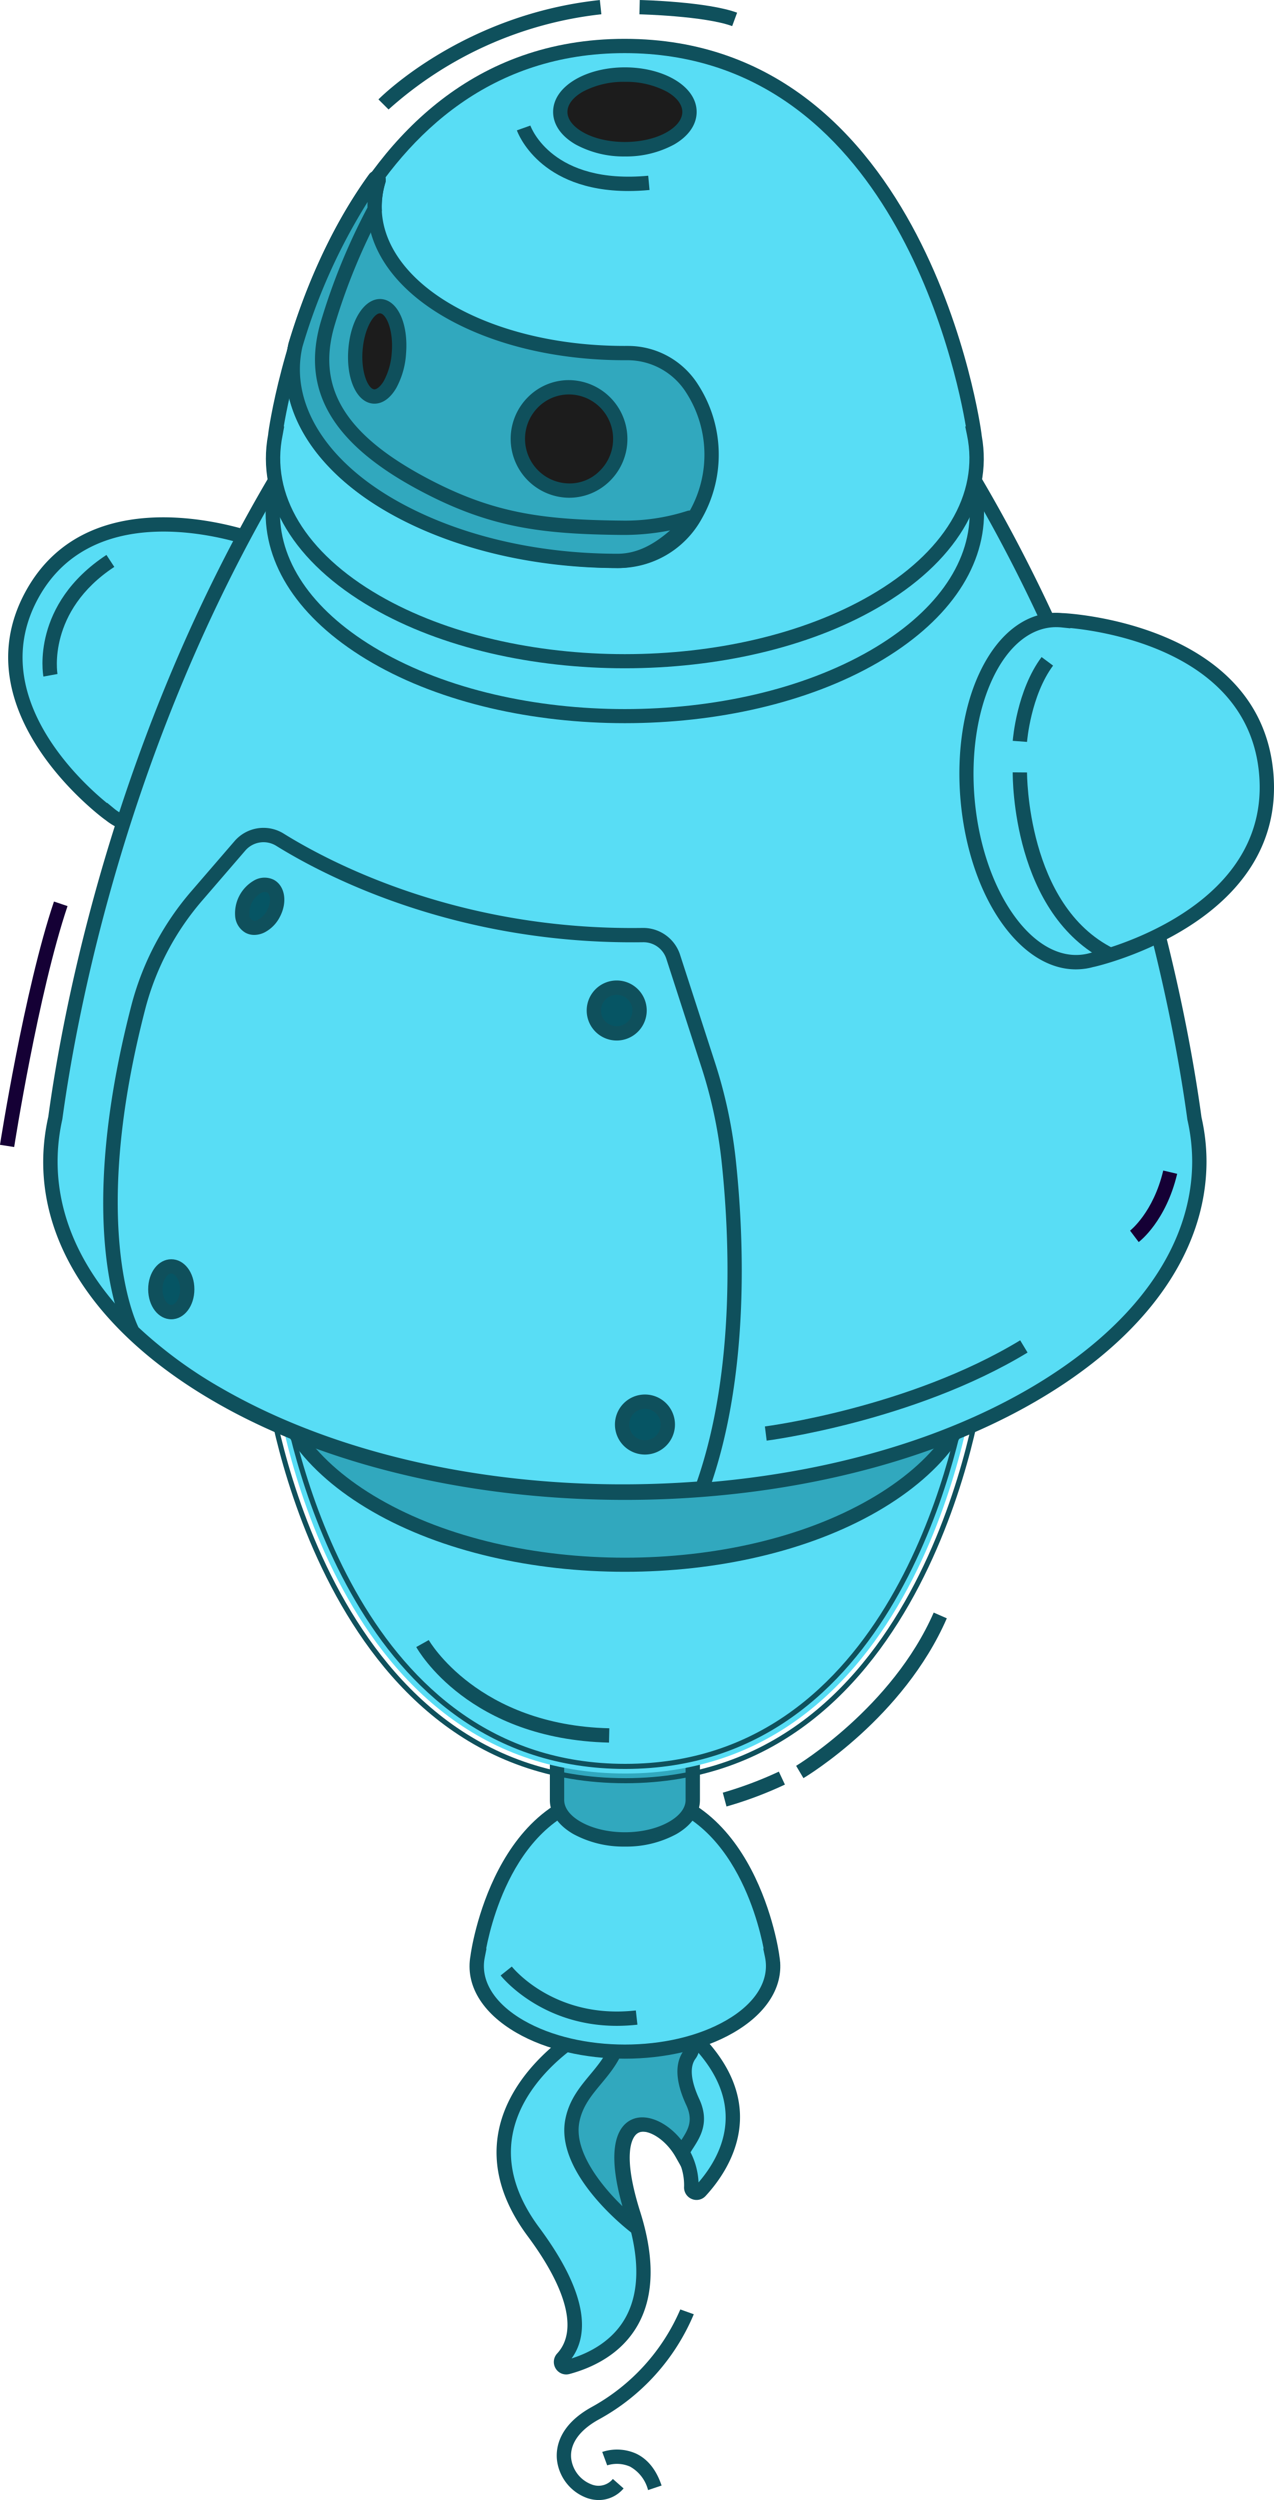 <svg id="content" xmlns="http://www.w3.org/2000/svg" width="251.378" height="493.114" viewBox="0 0 251.378 493.114">
  <g id="Group_359" data-name="Group 359" transform="translate(0 0)">
    <g id="Group_341" data-name="Group 341" transform="translate(1.612 7.656)">
      <g id="Group_318" data-name="Group 318" transform="translate(96.365 384.309)">
        <path id="Path_450" data-name="Path 450" d="M273.763,153.634a1.009,1.009,0,0,1-.444.614c-3.086,1.96-24.935,16.923-8.823,38.62,10.776,14.516,8.768,21.636,5.723,24.935a1.047,1.047,0,0,0,1.021,1.736c7.47-2.011,19.8-8.622,12.98-30.2-8.731-27.617,12.193-17.557,11.41-5.32a1.048,1.048,0,0,0,1.807.807c4.584-4.964,12.562-17.055-1.78-30.791C278.537,137.637,274.373,151.094,273.763,153.634Z" transform="translate(-257.216 -144.614)" fill="#58ddf5"/>
        <path id="Path_451" data-name="Path 451" d="M271.958,221.987a2.429,2.429,0,0,1-2.085-1.18,2.465,2.465,0,0,1,.3-2.96c4.062-4.4,1.994-12.62-5.822-23.141-5.086-6.853-7.026-13.756-5.771-20.52,2.085-11.237,12.427-18.489,14.841-20.046.448-1.77,2.123-6.822,6.771-8.192,4.571-1.35,10.443,1.366,17.431,8.06,15.383,14.736,6.419,27.827,1.841,32.771a2.426,2.426,0,0,1-2.757.59,2.458,2.458,0,0,1-1.492-2.445,11.429,11.429,0,0,0-5.883-10.264c-.841-.42-2.424-1-3.5-.088-.76.651-2.96,3.675.726,15.336,2.852,9.026,2.733,16.472-.366,22.131-3.292,6.015-9.209,8.68-13.593,9.86A2.5,2.5,0,0,1,271.958,221.987Zm10.637-73.551a5.711,5.711,0,0,0-1.6.22c-3.347.987-4.564,5.072-4.862,6.3v0a2.383,2.383,0,0,1-1.058,1.475c-1.953,1.241-11.8,7.948-13.709,18.262-1.109,5.961.661,12.128,5.262,18.32,10.342,13.932,9.44,21.66,6.388,25.817,3.679-1.173,8.161-3.513,10.7-8.158,2.709-4.954,2.763-11.657.153-19.92-3.747-11.861-2-16.519.132-18.333,1.689-1.441,4.093-1.543,6.6-.295a14.386,14.386,0,0,1,7.463,11.986c4.835-5.6,10.118-16.089-2.39-28.068C290.434,151.033,285.962,148.436,282.595,148.436Z" transform="translate(-258.212 -145.611)" fill="#0f505c"/>
      </g>
      <g id="Group_319" data-name="Group 319" transform="translate(109.724 384.31)">
        <path id="Path_452" data-name="Path 452" d="M286.507,167.273c-2.34-5.055-1.729-7.849-.617-9.365a2.674,2.674,0,0,0-.59-3.808c-4.615-3.214-11.722-8.087-13.424-8.073,3.15,14.478-7.405,15.855-9.138,24.952-1.855,9.738,12.139,20.754,12.539,20.961-.22-.858-.427-1.7-.719-2.607-7.036-22.27,5.2-20.039,9.8-11.928C285.575,174.722,288.813,172.237,286.507,167.273Z" transform="translate(-261.154 -144.617)" fill="#31a8be"/>
        <path id="Path_453" data-name="Path 453" d="M278.438,195.624l-2.8-1.427c-.159-.085-15.377-11.5-13.285-22.487.732-3.838,2.852-6.391,4.9-8.856,3.106-3.737,6.042-7.266,4.242-15.529l-.366-1.7,1.736-.017h.017c1.444,0,4.255,1.38,14.227,8.328a4.031,4.031,0,0,1,1.682,2.655,4.132,4.132,0,0,1-.763,3.147c-1.166,1.594-.905,4.337.763,7.931h0c2.092,4.523.2,7.473-1.173,9.626a14.832,14.832,0,0,0-.98,1.689l-1.146,2.523-1.363-2.414c-2.112-3.709-5.676-5.615-7.456-4.835-1.912.831-2.994,5.425.237,15.641.237.749.42,1.458.6,2.163Zm-3.75-46.4c.99,7.914-2.316,11.895-5.262,15.438-1.909,2.292-3.709,4.459-4.3,7.582-1.119,5.873,4.533,12.7,8.507,16.557-3.57-12.556-.39-16.126,1.912-17.126,2.875-1.261,6.91.542,9.718,4.076,1.3-2.028,2.4-3.781.966-6.887-2.16-4.649-2.319-8.283-.478-10.789a1.339,1.339,0,0,0,.254-1.01,1.191,1.191,0,0,0-.512-.8C279.709,152.226,276.471,150.185,274.688,149.219Z" transform="translate(-262.152 -145.611)" fill="#0f505c"/>
      </g>
      <g id="Group_320" data-name="Group 320" transform="translate(0 94.381)">
        <path id="Path_454" data-name="Path 454" d="M277.869,63.826l.014-.02S245.99,51.439,233.451,74.537,248.7,117.622,248.7,117.622l.007-.017c4.089,3.455,10.277,3.5,17.133-.705C277.7,109.627,287,92.463,286.631,78.565,286.41,70.526,283,65.365,277.869,63.826Z" transform="translate(-228.81 -59.158)" fill="#58ddf5"/>
        <path id="Path_455" data-name="Path 455" d="M256.824,122.508a12.176,12.176,0,0,1-7.8-2.679l-.166-.115c-.288-.207-28.651-20.992-15.668-44.906s45.849-11.5,46.181-11.372l.231.092a11.629,11.629,0,0,1,1.146.444l.166.064-.007.01c4.981,2.312,7.907,7.822,8.114,15.424.383,14.329-9.246,32.083-21.456,39.579A20.9,20.9,0,0,1,256.824,122.508Zm-7.51-6.1,1.292,1.068c3.777,3.194,9.419,2.889,15.478-.831,11.45-7.025,20.473-23.667,20.114-37.094-.193-7.11-3.018-12-7.751-13.427l-1.719-.512.044-.075c-6.446-2.038-30.855-8.246-41.1,10.623-10.311,18.995,8.494,36.135,13.607,40.3Z" transform="translate(-229.791 -60.103)" fill="#0f505c"/>
      </g>
      <g id="Group_321" data-name="Group 321" transform="translate(91.03 344.469)">
        <path id="Path_456" data-name="Path 456" d="M315.323,166.489h.02s-4.1-32.2-29.045-32.211-29.048,32.211-29.048,32.211h.017c-1.034,4.971,1.729,10.155,8.338,13.97,11.43,6.6,29.953,6.6,41.383,0C313.6,176.645,316.361,171.46,315.323,166.489Z" transform="translate(-255.638 -132.864)" fill="#58ddf5"/>
        <path id="Path_457" data-name="Path 457" d="M287.3,187.793c-7.751,0-15.5-1.705-21.4-5.113-6.822-3.937-10.111-9.457-9.07-15.183l.024-.19c.041-.332,4.56-33.446,30.431-33.446h.017c25.881.017,30.4,33.113,30.445,33.446l.034.261c.064.37.112.743.139,1.112l.031.22h-.01c.305,5.218-2.98,10.165-9.243,13.78C302.8,186.088,295.05,187.793,287.3,187.793Zm-27.376-21.717h.068l-.339,1.7c-.946,4.564,1.841,9.1,7.656,12.461,11.02,6.358,28.95,6.364,39.973,0,5.818-3.357,8.609-7.9,7.663-12.461l-.356-1.7h.085c-1.227-6.334-7.093-29.38-27.373-29.39h-.017C266.982,136.685,261.144,159.742,259.923,166.076Z" transform="translate(-256.638 -133.861)" fill="#0f505c"/>
      </g>
      <g id="Group_322" data-name="Group 322" transform="translate(106.882 296.271)">
        <path id="Path_458" data-name="Path 458" d="M261.732,120.2v49.463c-.047,2.017,1.258,4.042,3.92,5.578,5.232,3.021,13.709,3.021,18.94,0,2.614-1.509,3.92-3.486,3.92-5.466h0V120.065Z" transform="translate(-260.316 -118.644)" fill="#31a8be"/>
        <path id="Path_459" data-name="Path 459" d="M276.119,179.939a20.682,20.682,0,0,1-10.175-2.472c-3.048-1.76-4.686-4.187-4.628-6.836V119.8l29.611-.153v51.132c0,2.594-1.644,4.967-4.628,6.69A20.7,20.7,0,0,1,276.119,179.939Zm-11.976-57.333v48.063c-.037,1.6,1.1,3.136,3.214,4.357,4.835,2.784,12.691,2.787,17.523,0,2.075-1.2,3.218-2.709,3.218-4.249V122.484Z" transform="translate(-261.314 -119.646)" fill="#0f505c"/>
      </g>
      <g id="Group_325" data-name="Group 325" transform="translate(50.798 219.411)">
        <g id="Group_323" data-name="Group 323" transform="translate(0.047 0.004)">
          <path id="Path_460" data-name="Path 460" d="M245.716,142.418h-.037s9.874,76.412,69.078,76.338,68.811-76.582,68.811-76.582h-.044c2.438-11.806-4.14-24.1-19.842-33.134-27.156-15.611-71.137-15.533-98.235.18C249.778,118.3,243.241,130.621,245.716,142.418Z" transform="translate(-243.783 -96.013)" fill="#58ddf5"/>
          <path id="Path_461" data-name="Path 461" d="M315.68,221.135c-59.69.007-70.3-76.792-70.4-77.565l-.081-.61c-2.3-12.715,5.144-25.067,20.544-34,27.454-15.906,72.15-15.987,99.645-.176,15.519,8.924,23.009,21.341,20.626,34.137l-.041.4c-.095.776-10.45,77.742-70.208,77.816ZM248.31,144.7c1.794,10.572,14.709,73.615,67.369,73.615h.081c52.6-.064,65.356-62.884,67.163-73.757h-.085l.312-1.7c2.411-11.7-4.574-23.23-19.171-31.618-26.715-15.367-70.153-15.292-96.821.17-14.563,8.443-21.51,19.991-19.052,31.689l.329,1.594Z" transform="translate(-244.787 -96.979)" fill="none" stroke="#0f505c" stroke-width="1"/>
        </g>
        <g id="Group_324" data-name="Group 324" transform="translate(0 0)">
          <path id="Path_462" data-name="Path 462" d="M363.767,109.13c27.126,15.662,27.126,41.054,0,56.713s-71.106,15.662-98.235,0-27.122-41.054,0-56.716S336.641,93.468,363.767,109.13Z" transform="translate(-243.774 -96.008)" fill="#31a8be"/>
          <path id="Path_463" data-name="Path 463" d="M315.649,179.934c-18.042,0-36.084-3.964-49.823-11.895-13.573-7.839-21.053-18.344-21.053-29.584s7.48-21.744,21.053-29.58c27.475-15.862,72.181-15.865,99.649,0h0c13.576,7.836,21.053,18.344,21.053,29.58s-7.476,21.744-21.053,29.584C351.736,175.967,333.694,179.934,315.649,179.934Zm0-80.173c-17.53,0-35.06,3.855-48.409,11.559-12.664,7.314-19.639,16.95-19.639,27.136s6.975,19.825,19.635,27.136c26.7,15.414,70.126,15.414,96.828,0,12.661-7.31,19.636-16.947,19.636-27.136s-6.975-19.822-19.636-27.136C350.715,103.617,333.185,99.761,315.649,99.761Z" transform="translate(-244.773 -96.978)" fill="#0f505c"/>
        </g>
      </g>
      <g id="Group_328" data-name="Group 328" transform="translate(6.907 52.032)">
        <g id="Group_326" data-name="Group 326" transform="translate(0 32.078)">
          <path id="Path_464" data-name="Path 464" d="M458.944,193.3a38.439,38.439,0,0,0-.977-8.467c-2.767-20.364-12.681-74.429-44.289-127.32l-68.1,5.734-68.092-5.734C245.884,110.4,235.976,164.467,233.2,184.831c-4.367,19.446,6.358,39.807,32.228,54.746,44.272,25.559,116.046,25.559,160.315,0,22.138-12.779,33.2-29.529,33.2-46.279Z" transform="translate(-230.816 -56.029)" fill="#58ddf5"/>
          <path id="Path_465" data-name="Path 465" d="M346.6,261.152c-29.285,0-58.571-6.436-80.861-19.31-25.62-14.787-37.613-35.3-32.9-56.275,2.807-20.68,12.807-74.771,44.455-127.737l.451-.756,68.973,5.808,68.736-5.808.454.756C447.56,110.8,457.552,164.891,460.38,185.683a39.482,39.482,0,0,1,.99,8.66c0,18-12.04,34.877-33.91,47.5C405.166,254.717,375.884,261.152,346.6,261.152ZM279.263,60.037c-31.021,52.271-40.858,105.5-43.652,126.028-4.445,19.808,7.056,39.2,31.533,53.335,43.808,25.288,115.093,25.288,158.9,0,20.954-12.1,32.5-28.105,32.5-45.059a37.242,37.242,0,0,0-.943-8.158c-2.811-20.639-12.64-73.869-43.675-126.147L346.714,65.7Z" transform="translate(-231.828 -57.074)" fill="#0f505c"/>
        </g>
        <g id="Group_327" data-name="Group 327" transform="translate(43.891)">
          <path id="Path_466" data-name="Path 466" d="M363.767,59.764c27.126,15.665,27.126,41.054,0,56.719s-71.106,15.662-98.235,0-27.122-41.054,0-56.719S336.641,44.1,363.767,59.764Z" transform="translate(-243.774 -46.647)" fill="#58ddf5"/>
          <path id="Path_467" data-name="Path 467" d="M315.649,130.565c-18.042,0-36.084-3.964-49.823-11.895-13.573-7.836-21.053-18.344-21.053-29.58s7.48-21.744,21.053-29.58c27.475-15.862,72.181-15.862,99.649,0h0c13.576,7.836,21.053,18.34,21.053,29.58s-7.476,21.744-21.053,29.58C351.736,126.6,333.694,130.565,315.649,130.565Zm0-80.169c-17.53,0-35.06,3.852-48.409,11.559C254.576,69.268,247.6,78.9,247.6,89.09s6.975,19.822,19.635,27.136c26.7,15.411,70.126,15.411,96.828,0,12.661-7.314,19.636-16.95,19.636-27.136s-6.975-19.822-19.636-27.136C350.715,54.247,333.185,50.4,315.649,50.4Z" transform="translate(-244.773 -47.613)" fill="#0f505c"/>
        </g>
      </g>
      <g id="Group_329" data-name="Group 329" transform="translate(50.85)">
        <path id="Path_468" data-name="Path 468" d="M383.516,109.145h.041s-9.738-76.429-68.946-76.46-68.943,76.46-68.943,76.46h.041c-2.455,11.8,4.1,24.108,19.785,33.164,27.129,15.662,71.109,15.662,98.235,0C379.417,133.253,385.974,120.944,383.516,109.145Z" transform="translate(-243.786 -31.271)" fill="#58ddf5"/>
        <path id="Path_469" data-name="Path 469" d="M315.612,156.425c-18.042,0-36.087-3.967-49.823-11.895-15.5-8.948-22.958-21.375-20.561-34.165l.041-.4c.1-.776,10.589-77.694,70.306-77.694h.037c59.761.031,70.252,76.918,70.35,77.694l.071.573c2.3,12.732-5.164,25.088-20.6,33.995C351.7,152.457,333.658,156.425,315.612,156.425Zm-67.3-47.7h.092l-.309,1.7c-2.438,11.7,4.53,23.233,19.1,31.652,26.7,15.414,70.126,15.414,96.828,0,14.577-8.419,21.545-19.954,19.107-31.652l-.353-1.7h.125c-1.831-10.874-14.722-73.608-67.3-73.635h-.037C263.033,35.092,250.148,97.854,248.314,108.728Z" transform="translate(-244.788 -32.268)" fill="#0f505c"/>
      </g>
      <g id="Group_330" data-name="Group 330" transform="translate(107.528 5.632)">
        <ellipse id="Ellipse_1" data-name="Ellipse 1" cx="12.747" cy="7.36" rx="12.747" ry="7.36" transform="translate(1.415 1.428)" fill="#1c1c1c"/>
        <path id="Path_470" data-name="Path 470" d="M275.663,51.5a19.776,19.776,0,0,1-9.718-2.36c-2.862-1.651-4.442-3.937-4.442-6.425s1.58-4.774,4.442-6.429c5.452-3.147,13.987-3.147,19.439,0h0c2.862,1.655,4.438,3.937,4.438,6.429s-1.577,4.774-4.438,6.425A19.817,19.817,0,0,1,275.663,51.5Zm0-14.716a17.054,17.054,0,0,0-8.311,1.95c-1.95,1.126-3.024,2.54-3.024,3.981s1.075,2.852,3.024,3.981c4.506,2.6,12.115,2.6,16.618,0,1.95-1.129,3.025-2.543,3.025-3.981s-1.075-2.855-3.025-3.981h0A17.05,17.05,0,0,0,275.667,36.787Z" transform="translate(-261.504 -33.929)" fill="#0f505c"/>
      </g>
      <g id="Group_331" data-name="Group 331" transform="translate(187.687 113.214)">
        <path id="Path_471" data-name="Path 471" d="M310.533,133.07v.02s36.694-8,34.185-36.741-40.071-30.214-40.071-30.214v.024c-5.835-.692-11.532,3.018-15.258,11.02-6.452,13.841-4.571,35.2,4.194,47.7C298.645,132.111,304.9,134.766,310.533,133.07Z" transform="translate(-284.17 -64.655)" fill="#58ddf5"/>
        <path id="Path_472" data-name="Path 472" d="M308.124,135.988c-5.266,0-10.477-3.241-14.722-9.3-9.012-12.854-10.945-34.88-4.316-49.107,3.808-8.178,9.768-12.5,16.37-11.864l.217.007c.39.017,38.834,1.855,41.424,31.5s-34.914,38.162-35.29,38.247l-.258.054a12.373,12.373,0,0,1-1.326.292l-.129.027v-.007A13.322,13.322,0,0,1,308.124,135.988Zm-3.879-67.5c-4.981,0-9.524,3.682-12.6,10.287-6.246,13.41-4.418,34.178,4.072,46.293,4.516,6.449,10.118,9.229,15.384,7.649l1.821-.549v.092c7.066-2.007,33.429-11.125,31.364-34.788-2.092-24-30.428-28.16-37.25-28.811v.064l-1.577-.166A10.352,10.352,0,0,0,304.245,68.49Z" transform="translate(-285.145 -65.658)" fill="#0f505c"/>
      </g>
      <g id="Group_332" data-name="Group 332" transform="translate(54.744 26.006)">
        <path id="Path_473" data-name="Path 473" d="M277.025,66.611c-11.9-6.88-16.523-16.631-13.753-25.7a.416.416,0,0,0-.729-.38C254.694,51.356,249.812,63.6,246.9,73.3c-2.546,11.169,3.862,23.094,18.723,31.676,12.4,7.158,28.56,10.789,44.808,10.942a17.4,17.4,0,0,0,15.353-8.951l.149-.275a24.06,24.06,0,0,0-.8-24.793h0A15.036,15.036,0,0,0,312.5,74.918C299.675,75.02,286.807,72.256,277.025,66.611Z" transform="translate(-244.938 -38.943)" fill="#31a8be"/>
        <path id="Path_474" data-name="Path 474" d="M311.592,118.321h-.176c-17.184-.159-33.344-4.113-45.5-11.128-14.926-8.619-22.178-21.032-19.4-33.215,2.672-8.907,7.572-21.819,15.875-33.283a1.812,1.812,0,0,1,2.279-.566,1.834,1.834,0,0,1,.946,2.187c-2.682,8.785,2.221,17.777,13.112,24.067h0c9.091,5.249,21.168,8.124,34.08,8.124.264,0,.526-.01.8,0a16.343,16.343,0,0,1,13.708,7.622,25.457,25.457,0,0,1,.851,26.244l-.153.271A18.781,18.781,0,0,1,311.592,118.321Zm-49.5-72.167A114.543,114.543,0,0,0,249.251,74.7c-2.468,10.813,4.286,22.08,18.079,30.045,11.738,6.778,27.4,10.6,44.113,10.752a15.827,15.827,0,0,0,14.105-8.226l.153-.278a22.616,22.616,0,0,0-.76-23.331A13.694,13.694,0,0,0,313.6,77.327c-.292,0-.529,0-.79,0-13.4,0-25.979-3.011-35.49-8.5h0C267.072,62.91,261.64,54.681,262.088,46.153Z" transform="translate(-245.937 -39.938)" fill="#0f505c"/>
      </g>
      <g id="Group_333" data-name="Group 333" transform="translate(54.744 26.006)">
        <path id="Path_475" data-name="Path 475" d="M311.319,109.377c-16.245-.153-26.007-1.529-39.339-8.643-15.143-8.077-22.86-17.662-18.727-31.672a121.131,121.131,0,0,1,9.263-22.518,17.443,17.443,0,0,1,.756-5.635.416.416,0,0,0-.729-.38C254.694,51.356,249.815,63.6,246.9,73.3c-2.546,11.169,3.862,23.094,18.723,31.676,12.4,7.158,28.56,10.942,44.808,10.942,6.412,0,11.2-4.608,14.478-8.029a.3.3,0,0,0-.332-.475A42.2,42.2,0,0,1,311.319,109.377Z" transform="translate(-244.938 -38.943)" fill="#31a8be"/>
        <path id="Path_476" data-name="Path 476" d="M311.429,118.321c-16.913,0-33.08-3.95-45.51-11.128-14.926-8.619-22.178-21.036-19.4-33.215,2.672-8.907,7.578-21.822,15.875-33.283a1.812,1.812,0,0,1,2.279-.566,1.834,1.834,0,0,1,.946,2.187,16.174,16.174,0,0,0-.7,5.184l.013.376-.183.336a120.164,120.164,0,0,0-9.151,22.25c-3.591,12.19,1.97,21.449,18.038,30.021,13.163,7.026,22.965,8.331,38.688,8.477h0a39.985,39.985,0,0,0,12.783-1.885,1.706,1.706,0,0,1,1.811,2.784C322.713,114.252,317.919,118.321,311.429,118.321ZM262.118,46.109A114.553,114.553,0,0,0,249.251,74.7c-2.462,10.813,4.286,22.08,18.079,30.045,12.006,6.934,27.668,10.752,44.1,10.752,4,0,7.365-1.984,10.369-4.608a46.928,46.928,0,0,1-9.494.9c-16.191-.153-26.3-1.505-39.986-8.809-17.242-9.2-23.409-19.785-19.418-33.32A123.1,123.1,0,0,1,262.1,47.2Q262.088,46.648,262.118,46.109Z" transform="translate(-245.937 -39.938)" fill="#0f505c"/>
      </g>
      <g id="Group_334" data-name="Group 334" transform="translate(67.053 51.322)">
        <path id="Path_477" data-name="Path 477" d="M258.613,57.067c-.387,4.916-2.621,8.751-4.988,8.565s-3.971-4.326-3.584-9.24,2.621-8.751,4.991-8.565S259.007,52.154,258.613,57.067Z" transform="translate(-248.57 -46.407)" fill="#1c1c1c"/>
        <path id="Path_478" data-name="Path 478" d="M254.8,68.046c-.095,0-.19,0-.288-.01-3.248-.258-5.34-4.883-4.876-10.762s3.286-10.1,6.51-9.86c3.245.258,5.344,4.886,4.876,10.762a16.288,16.288,0,0,1-1.936,6.795C257.915,66.965,256.406,68.046,254.8,68.046Zm1.068-17.818c-1.153,0-3.065,2.835-3.418,7.27-.356,4.506,1.139,7.632,2.285,7.724.522.024,1.282-.6,1.906-1.672a13.578,13.578,0,0,0,1.563-5.595c.363-4.506-1.136-7.632-2.285-7.724Z" transform="translate(-249.567 -47.404)" fill="#0f505c"/>
      </g>
      <g id="Group_335" data-name="Group 335" transform="translate(99.149 67.319)">
        <path id="Path_479" data-name="Path 479" d="M279.659,62.8a10.1,10.1,0,1,1-10.033-10.264A10.147,10.147,0,0,1,279.659,62.8Z" transform="translate(-258.036 -51.128)" fill="#1c1c1c"/>
        <path id="Path_480" data-name="Path 480" d="M270.555,75.324h-.085a11.62,11.62,0,0,1-8.009-19.859,11.361,11.361,0,0,1,8.168-3.343,11.62,11.62,0,0,1,8.012,19.859A11.4,11.4,0,0,1,270.555,75.324Zm0-20.378a8.6,8.6,0,0,0-6.1,2.523A8.8,8.8,0,0,0,270.49,72.5a8.339,8.339,0,0,0,6.164-2.526,8.761,8.761,0,0,0,2.59-6.191l1.411.014-1.411-.014a8.745,8.745,0,0,0-8.633-8.836Z" transform="translate(-259.033 -52.122)" fill="#0f505c"/>
      </g>
      <g id="Group_336" data-name="Group 336" transform="translate(18.75 155.633)">
        <path id="Path_481" data-name="Path 481" d="M353.682,123.874l-6.914-21.341a6.143,6.143,0,0,0-5.991-4.215c-36.145.57-61.782-12.729-71.55-18.795a6.172,6.172,0,0,0-7.934,1.194l-8.44,9.782a54.322,54.322,0,0,0-11.511,21.7c-11.766,45.089-1.377,64.036-1.207,64.342a88.427,88.427,0,0,0,16.787,12.342c26.068,15.051,61.666,21.229,95.577,18.557,8.158-22.67,6.822-50.118,5.2-64.989A92.91,92.91,0,0,0,353.682,123.874Z" transform="translate(-234.324 -77.165)" fill="#58ddf5"/>
        <path id="Path_482" data-name="Path 482" d="M337.8,210.479c-30.13,0-58.849-6.815-80.586-19.361a90.252,90.252,0,0,1-17.052-12.546l-.264-.339c-.437-.8-10.728-20.12,1.071-65.383a56,56,0,0,1,11.817-22.273l8.439-9.779a7.546,7.546,0,0,1,9.748-1.472c9.3,5.771,34.683,19.12,70.784,18.581a7.649,7.649,0,0,1,7.358,5.195l6.914,21.338A95.108,95.108,0,0,1,360.1,143.3c1.59,14.614,3.021,42.563-5.283,65.62l-.305.858-.916.071C348.312,210.272,343.033,210.479,337.8,210.479Zm-95.519-33.792a87.322,87.322,0,0,0,16.347,11.983c24.813,14.322,58.964,21.026,93.844,18.439,7.768-22.358,6.371-49.311,4.828-63.5a92.061,92.061,0,0,0-3.96-18.3l-6.914-21.344a4.726,4.726,0,0,0-4.547-3.238H341.8c-36.84.532-62.8-13.1-72.313-19a4.748,4.748,0,0,0-6.124.915l-8.436,9.782a53.177,53.177,0,0,0-11.22,21.137C232.768,155.5,241.3,174.687,242.279,176.687Z" transform="translate(-235.321 -78.168)" fill="#0f505c"/>
      </g>
      <g id="Group_337" data-name="Group 337" transform="translate(27.623 240.718)">
        <path id="Path_483" data-name="Path 483" d="M244.651,108.185c0,2.492-1.411,4.51-3.147,4.51s-3.15-2.017-3.15-4.51,1.411-4.506,3.15-4.506S244.651,105.7,244.651,108.185Z" transform="translate(-236.943 -102.265)" fill="#065564"/>
        <path id="Path_484" data-name="Path 484" d="M242.5,115.106c-2.56,0-4.56-2.6-4.56-5.923s2-5.92,4.56-5.92,4.557,2.6,4.557,5.92S245.055,115.106,242.5,115.106Zm0-9.019c-.821,0-1.736,1.326-1.736,3.1s.916,3.1,1.736,3.1,1.736-1.322,1.736-3.1S243.319,106.086,242.5,106.086Z" transform="translate(-237.938 -103.262)" fill="#0f505c"/>
      </g>
      <g id="Group_338" data-name="Group 338" transform="translate(44.749 165.45)">
        <path id="Path_485" data-name="Path 485" d="M249.593,87.171c-1.163,2.2-3.336,3.333-4.845,2.529s-1.79-3.231-.617-5.435,3.34-3.33,4.849-2.529S250.767,84.971,249.593,87.171Z" transform="translate(-241.995 -80.069)" fill="#065564"/>
        <path id="Path_486" data-name="Path 486" d="M246.807,92.363a3.632,3.632,0,0,1-1.729-.42,4.122,4.122,0,0,1-2.051-3.279,7.468,7.468,0,0,1,3.74-7.046,4.123,4.123,0,0,1,3.869-.136c2.231,1.187,2.76,4.411,1.2,7.344h0a7.061,7.061,0,0,1-2.892,2.98A4.627,4.627,0,0,1,246.807,92.363Zm2.1-8.477a1.939,1.939,0,0,0-.837.237,4.649,4.649,0,0,0-2.238,4.218,1.1,1.1,0,0,0,1.807.963,4.294,4.294,0,0,0,1.7-1.8c.831-1.563.671-3.15-.031-3.526A.886.886,0,0,0,248.909,83.887Z" transform="translate(-242.989 -81.063)" fill="#0f505c"/>
      </g>
      <g id="Group_339" data-name="Group 339" transform="translate(119.721 267.399)">
        <path id="Path_487" data-name="Path 487" d="M274.539,116.057a4.511,4.511,0,1,1-4.51-4.51A4.51,4.51,0,0,1,274.539,116.057Z" transform="translate(-264.105 -110.136)" fill="#065564"/>
        <path id="Path_488" data-name="Path 488" d="M271.023,122.975a5.922,5.922,0,1,1,5.924-5.923A5.929,5.929,0,0,1,271.023,122.975Zm0-9.019a3.1,3.1,0,1,0,3.1,3.1A3.1,3.1,0,0,0,271.023,113.955Z" transform="translate(-265.1 -111.131)" fill="#0f505c"/>
      </g>
      <g id="Group_340" data-name="Group 340" transform="translate(114.153 185.735)">
        <path id="Path_489" data-name="Path 489" d="M272.894,91.975a4.51,4.51,0,1,1-4.51-4.513A4.509,4.509,0,0,1,272.894,91.975Z" transform="translate(-262.461 -86.051)" fill="#065564"/>
        <path id="Path_490" data-name="Path 490" d="M269.381,98.89a5.922,5.922,0,1,1,5.92-5.924A5.932,5.932,0,0,1,269.381,98.89Zm0-9.019a3.1,3.1,0,1,0,3.1,3.1A3.1,3.1,0,0,0,269.381,89.87Z" transform="translate(-263.458 -87.046)" fill="#0f505c"/>
      </g>
    </g>
    <g id="Group_342" data-name="Group 342" transform="translate(199.823 152.337)">
      <path id="Path_491" data-name="Path 491" d="M306.908,112.219c-18.717-9.24-18.669-36.141-18.659-37.281l2.824.024c0,.264-.031,26.274,17.089,34.727Z" transform="translate(-288.249 -74.938)" fill="#0f505c"/>
    </g>
    <g id="Group_343" data-name="Group 343" transform="translate(199.827 129.599)">
      <path id="Path_492" data-name="Path 492" d="M291.071,84.968l-2.821-.21c.034-.4.793-9.938,5.69-16.526l2.268,1.685C291.807,75.837,291.071,84.877,291.071,84.968Z" transform="translate(-288.25 -68.232)" fill="#0f505c"/>
    </g>
    <g id="Group_344" data-name="Group 344" transform="translate(8.378 109.455)">
      <path id="Path_493" data-name="Path 493" d="M231.974,86.283c-.105-.576-2.4-14.227,12.437-23.992l1.55,2.36c-13.288,8.748-11.233,21.005-11.21,21.127Z" transform="translate(-231.787 -62.291)" fill="#0f505c"/>
    </g>
    <g id="Group_345" data-name="Group 345" transform="translate(101.988 24.769)">
      <path id="Path_494" data-name="Path 494" d="M281.418,50.223c-17.6,0-21.839-11.444-22.023-11.966l2.662-.943c.17.475,4.408,11.65,23.253,9.894l.258,2.814C284.11,50.159,282.723,50.223,281.418,50.223Z" transform="translate(-259.395 -37.315)" fill="#0f505c"/>
    </g>
    <g id="Group_346" data-name="Group 346" transform="translate(150.926 264.361)">
      <path id="Path_495" data-name="Path 495" d="M274.177,127.768l-.349-2.8c.281-.037,28.38-3.659,50.369-16.987l1.458,2.414C303.147,124.039,274.465,127.731,274.177,127.768Z" transform="translate(-273.828 -107.977)" fill="#0f505c"/>
    </g>
    <g id="Group_347" data-name="Group 347" transform="translate(222.978 230.878)">
      <path id="Path_496" data-name="Path 496" d="M296.78,112.207l-1.7-2.251c.047-.037,4.584-3.581,6.544-11.854l2.746.648C302.158,108.084,297,112.044,296.78,112.207Z" transform="translate(-295.078 -98.102)" fill="#150035"/>
    </g>
    <g id="Group_348" data-name="Group 348" transform="translate(82.133 323.488)">
      <path id="Path_497" data-name="Path 497" d="M291.572,145.64c-27.587-.651-37.62-18.106-38.033-18.849l2.468-1.377c.092.17,9.735,16.787,35.629,17.4Z" transform="translate(-253.539 -125.415)" fill="#0f505c"/>
    </g>
    <g id="Group_349" data-name="Group 349" transform="translate(98.781 387.891)">
      <path id="Path_498" data-name="Path 498" d="M281.387,156.1c-14.824,0-22.585-9.491-22.938-9.935l2.207-1.76c.342.427,8.6,10.443,24.47,8.656l.315,2.807A36.689,36.689,0,0,1,281.387,156.1Z" transform="translate(-258.449 -144.409)" fill="#0f505c"/>
    </g>
    <g id="Group_350" data-name="Group 350" transform="translate(74.67 0.007)">
      <path id="Path_499" data-name="Path 499" d="M253.339,51.6l-2-1.987c.675-.685,16.9-16.76,43.689-19.6l.3,2.807A75.162,75.162,0,0,0,253.339,51.6Z" transform="translate(-251.338 -30.012)" fill="#0f505c"/>
    </g>
    <g id="Group_351" data-name="Group 351" transform="translate(157.087 318.066)">
      <path id="Path_500" data-name="Path 500" d="M277.086,156.472l-1.441-2.428c.183-.115,18.957-11.467,27.143-30.228l2.591,1.132C296.823,144.557,277.893,155.994,277.086,156.472Z" transform="translate(-275.645 -123.816)" fill="#0f505c"/>
    </g>
    <g id="Group_352" data-name="Group 352" transform="translate(109.85 455.514)">
      <path id="Path_501" data-name="Path 501" d="M270.015,201.952a7.129,7.129,0,0,1-2.2-.359,9.092,9.092,0,0,1-6.062-7.619c-.227-2.336.37-6.788,6.87-10.375A40,40,0,0,0,286.1,164.353l2.658.953a42.284,42.284,0,0,1-18.767,20.765c-3.774,2.082-5.7,4.791-5.428,7.636a6.294,6.294,0,0,0,4.126,5.2,3.652,3.652,0,0,0,4.1-1.119l2.119,1.872A6.44,6.44,0,0,1,270.015,201.952Z" transform="translate(-261.714 -164.353)" fill="#0f505c"/>
    </g>
    <g id="Group_353" data-name="Group 353" transform="translate(118.833 483.147)">
      <path id="Path_502" data-name="Path 502" d="M273.4,180.506a7.387,7.387,0,0,0-3.557-4.635,6.457,6.457,0,0,0-4.506-.244l-.977-2.648a9.249,9.249,0,0,1,6.71.342c2.292,1.1,3.977,3.214,5,6.286Z" transform="translate(-264.363 -172.502)" fill="#0f505c"/>
    </g>
    <g id="Group_354" data-name="Group 354" transform="translate(0 177.821)">
      <path id="Path_503" data-name="Path 503" d="M232.113,130.873l-2.8-.434c.047-.3,4.794-30.621,10.65-47.985l2.679.9C236.867,100.489,232.157,130.571,232.113,130.873Z" transform="translate(-229.316 -82.454)" fill="#150035"/>
    </g>
    <g id="Group_355" data-name="Group 355" transform="translate(126.164)" style="isolation: isolate">
      <path id="Path_504" data-name="Path 504" d="M284.831,35.16c-5.5-2.011-18.174-2.326-18.306-2.326l.068-2.824c.536.014,13.271.326,19.212,2.5Z" transform="translate(-266.525 -30.01)" fill="#0f505c"/>
    </g>
    <g id="Group_356" data-name="Group 356" transform="translate(142.616 349.437)">
      <path id="Path_505" data-name="Path 505" d="M272.109,139.948l-.732-2.726a75.755,75.755,0,0,0,11.06-4.154l1.2,2.557A76.3,76.3,0,0,1,272.109,139.948Z" transform="translate(-271.377 -133.068)" fill="#0f505c"/>
    </g>
  </g>
</svg>
